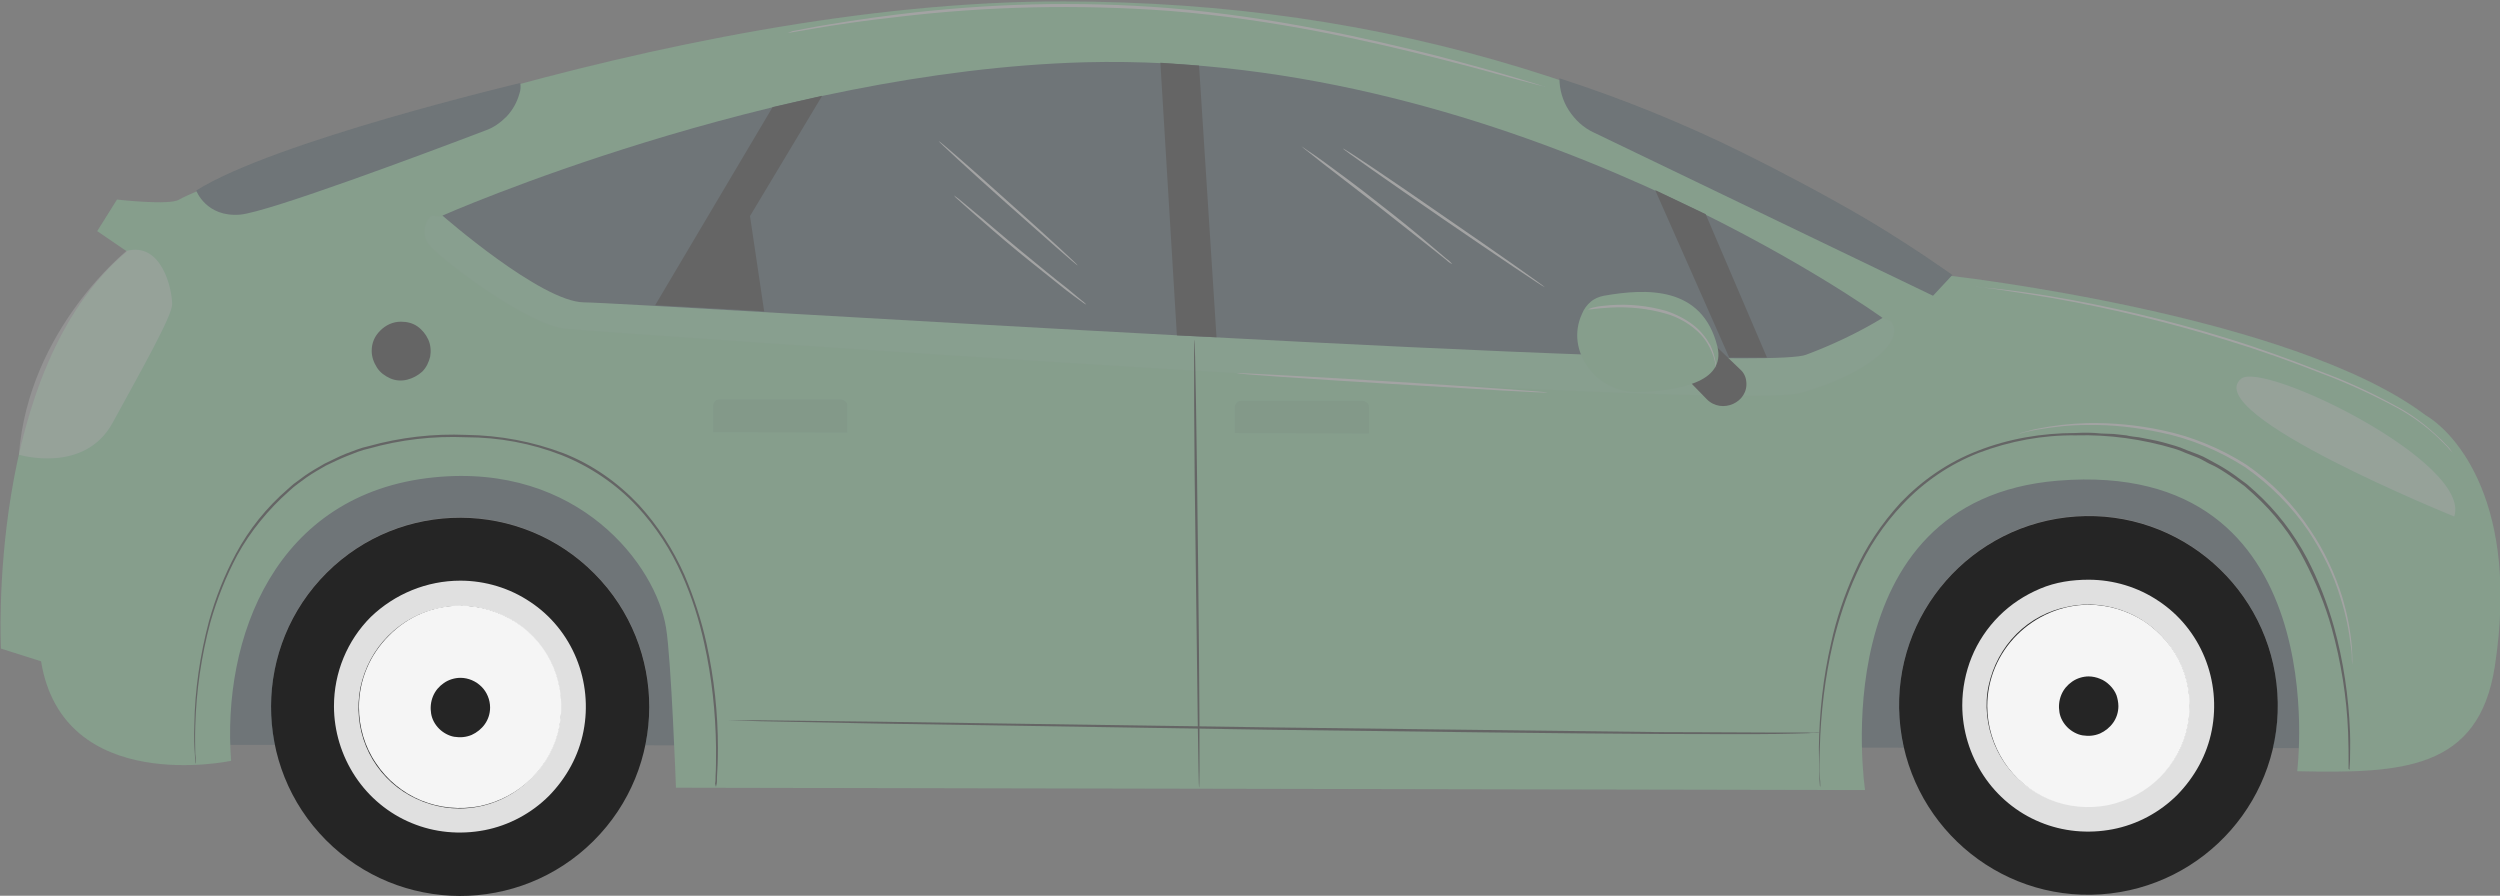 <?xml version="1.0" encoding="utf-8"?>
<!-- Generator: Adobe Illustrator 25.2.1, SVG Export Plug-In . SVG Version: 6.00 Build 0)  -->
<svg version="1.1" id="Capa_1" xmlns="http://www.w3.org/2000/svg" xmlns:xlink="http://www.w3.org/1999/xlink" x="0px" y="0px"
	 viewBox="0 0 530 189.9" style="enable-background:new 0 0 530 189.9;" xml:space="preserve">
<rect x="0" y="0" width="530" height="189.9" fill="#808080" stroke="none"/>
<style type="text/css">
	.st0{fill:#252525;}
	.st1{fill:#E0E0E0;}
	.st2{fill:#F5F5F5;}
	.st3{opacity:0.3;}
	.st4{fill:#455A64;}
	.st5{fill:#92E3A9;}
	.st6{opacity:0.3;fill:#FFFFFF;enable-background:new    ;}
	.st7{opacity:0.7;}
	.st8{opacity:0.7;fill:#FFFFFF;enable-background:new    ;}
	.st9{opacity:0.3;fill:#252525;enable-background:new    ;}
</style>
<g>
	<path class="st0" d="M402.7,152.2c-1.5-22.1,15.3-41.2,37.4-42.7c22.1-1.5,41.2,15.3,42.7,37.4c1.5,22.1-15.3,41.2-37.4,42.7
		C423.3,191.1,404.2,174.3,402.7,152.2z"/>
	<path class="st1" d="M442.8,122.9c5.3,0,10.5,1.6,14.8,4.5c4.4,2.9,7.8,7.1,9.8,12c2,4.9,2.5,10.3,1.5,15.4
		c-1,5.2-3.6,9.9-7.3,13.7c-3.7,3.7-8.5,6.3-13.7,7.3c-5.2,1-10.6,0.5-15.4-1.5c-4.9-2-9.1-5.5-12-9.9c-2.9-4.4-4.5-9.6-4.5-14.9
		c0-3.5,0.7-7,2-10.2c1.3-3.2,3.3-6.2,5.8-8.7c2.5-2.5,5.4-4.4,8.7-5.8S439.3,122.9,442.8,122.9z M464.1,149.6
		c0-4.2-1.2-8.4-3.6-11.9c-2.3-3.5-5.7-6.3-9.6-7.9c-3.9-1.6-8.2-2.1-12.4-1.2c-4.2,0.8-8,2.8-11,5.8c-3,3-5,6.8-5.9,10.9
		s-0.4,8.5,1.2,12.4c1.6,3.9,4.3,7.3,7.9,9.6c3.5,2.4,7.7,3.6,11.9,3.6c5.7,0,11.1-2.2,15.1-6.2
		C461.9,160.8,464.1,155.3,464.1,149.6z"/>
	<path class="st2" d="M442.8,128.2c4.2,0,8.4,1.3,11.9,3.6c3.5,2.4,6.3,5.7,7.9,9.6c1.6,3.9,2,8.2,1.2,12.4c-0.8,4.2-2.9,8-5.9,11
		c-3,3-6.8,5-11,5.9c-4.2,0.8-8.5,0.4-12.4-1.2c-3.9-1.6-7.3-4.4-9.6-7.9c-2.3-3.5-3.6-7.7-3.6-11.9c0-5.7,2.3-11.1,6.3-15.1
		S437.1,128.2,442.8,128.2z"/>
	<path class="st0" d="M449.1,149.7c0,1.3-0.4,2.5-1.1,3.5c-0.7,1-1.7,1.8-2.8,2.3c-1.2,0.5-2.4,0.6-3.7,0.4
		c-1.2-0.2-2.4-0.9-3.2-1.7c-0.9-0.9-1.5-2-1.7-3.2c-0.2-1.2-0.1-2.5,0.4-3.7c0.5-1.2,1.3-2.1,2.3-2.8c1-0.7,2.3-1.1,3.5-1.1
		c0.8,0,1.7,0.2,2.4,0.5c0.8,0.3,1.5,0.8,2.1,1.4c0.6,0.6,1.1,1.3,1.4,2.1C448.9,148,449.1,148.9,449.1,149.7z"/>
</g>
<g>
	<path class="st0" d="M69.1,178.1c-15.6-15.7-15.5-41.1,0.2-56.7c15.7-15.6,41.1-15.5,56.7,0.2c15.6,15.7,15.5,41.1-0.2,56.7
		C110.1,193.9,84.7,193.8,69.1,178.1z"/>
	<path class="st1" d="M97.6,123.1c5.3,0,10.5,1.6,14.8,4.5c4.4,2.9,7.8,7.1,9.8,12c2,4.9,2.5,10.3,1.5,15.4c-1,5.2-3.6,9.9-7.3,13.7
		c-3.7,3.7-8.5,6.3-13.7,7.3c-5.2,1-10.6,0.5-15.4-1.5c-4.9-2-9.1-5.5-12-9.9c-2.9-4.4-4.5-9.6-4.5-14.9c0-7.1,2.8-13.9,7.8-18.9
		C83.7,125.9,90.5,123.1,97.6,123.1z M118.9,149.9c0-4.2-1.2-8.4-3.6-11.9c-2.3-3.5-5.7-6.3-9.6-7.9c-3.9-1.6-8.2-2.1-12.4-1.2
		c-4.2,0.8-8,2.9-11,5.9c-3,3-5,6.8-5.9,11c-0.8,4.2-0.4,8.5,1.2,12.4c1.6,3.9,4.4,7.3,7.9,9.6c3.5,2.3,7.7,3.6,11.9,3.6
		c5.7,0,11.1-2.3,15.1-6.3C116.6,161,118.9,155.5,118.9,149.9z"/>
	<path class="st2" d="M97.6,128.4c4.2,0,8.4,1.3,11.9,3.6s6.3,5.7,7.9,9.6c1.6,3.9,2,8.2,1.2,12.4c-0.8,4.2-2.9,8-5.9,11
		c-3,3-6.8,5-11,5.9c-4.2,0.8-8.5,0.4-12.4-1.2c-3.9-1.6-7.3-4.4-9.6-7.9c-2.4-3.5-3.6-7.7-3.6-11.9c0-5.7,2.3-11.1,6.3-15.1
		C86.5,130.6,91.9,128.4,97.6,128.4z"/>
	<path class="st0" d="M103.9,150c0,1.3-0.4,2.5-1.1,3.5c-0.7,1-1.7,1.8-2.8,2.3c-1.2,0.5-2.4,0.6-3.7,0.4c-1.2-0.2-2.4-0.9-3.2-1.7
		c-0.9-0.9-1.5-2-1.7-3.2c-0.2-1.2-0.1-2.5,0.4-3.7c0.5-1.2,1.3-2.1,2.3-2.8c1-0.7,2.3-1.1,3.5-1.1c1.7,0,3.3,0.7,4.5,1.9
		C103.2,146.7,103.9,148.3,103.9,150z"/>
</g>
<g class="st3">
	<path class="st4" d="M48.1,91.4l-0.1,66.5l10.3,0c-2.6-12.8,1-26.7,11-36.6c15.7-15.6,41.1-15.5,56.7,0.2
		c9.9,9.9,13.5,23.8,10.8,36.5l266.8,0.5c-0.5-2.1-0.8-4.2-0.9-6.4c-1.5-22.1,15.3-41.2,37.4-42.7c22.1-1.5,41.2,15.3,42.7,37.4
		c0.3,4.1-0.1,8-1,11.8l15.7,0l0.1-66.5L48.1,91.4z"/>
	<path class="st5" d="M24.8,42.3c0,0,11.2,1.3,13.2,0c4.5-2.9,103.1-42.2,187.6-42c67.8,0.1,128.8,18.3,188.1,58.2
		c0,0,72.3,8.2,100.5,29.5c6.6,3.9,20,19,14.7,53.3c-3.4,21.9-19.6,22.7-41.9,22.2c0,0,8.5-66.4-50.7-61.6
		c-50.3,4.1-40.9,65.6-40.9,65.6L143.3,167c0,0-1-27.3-2.1-33.9c-2.1-13.2-18.5-35-49.2-31.9c-33.7,3.4-45,34.1-43,60.1
		c0,0-35.6,7.6-40.3-21.1l-8.5-2.7c0,0-3.1-59.3,26.7-84.2l-6.3-4.3L24.8,42.3z"/>
	<path class="st4" d="M41.6,40.4c0,0,2.1,5.7,9.3,5.1c5.9-0.5,39.6-13.1,51.9-17.8c1.8-0.6,3.3-1.7,4.6-3c1.3-1.4,2.2-3,2.7-4.8
		c0.3-0.8,0.3-1.6,0.2-2.3C110.3,17.6,58,30,41.6,40.4z"/>
	<path class="st4" d="M330.6,16.6c0,2.4,0.7,4.8,2,6.8c1.3,2,3.1,3.7,5.3,4.7l71.9,34.6l4.1-4.4c0,0-7.5-5.4-17.3-11.3
		c-9.1-5.4-20.2-11.2-26.9-14.5C357,26.2,343.9,20.9,330.6,16.6z"/>
	<g class="st3">
		<path class="st6" d="M91.5,45.7c-0.5,0.4-0.9,0.9-1.1,1.5c-0.3,0.6-0.4,1.2-0.4,1.9c0,0.6,0.1,1.3,0.4,1.9
			c0.3,0.6,0.7,1.1,1.1,1.5c3.6,3.7,20.5,16.4,28.4,17.2c7.9,0.8,247.7,17.6,261.9,13.6c14.2-4,22.5-11.2,19-15.3l-6.4-2.2
			l-113.1,1.9L91.5,45.7z"/>
	</g>
	<g class="st7">
		<path class="st8" d="M4,96.4c0,0,13.9,4.2,19.9-6.8c6-11,12.6-22.6,12.6-25.1c0-3.2-2.2-13.3-9.7-11.3C26.9,53.2,6.1,69.6,4,96.4z
			"/>
	</g>
	<g class="st7">
		<path class="st8" d="M520.3,109.5c0,0-54-21.8-45.2-29.2C479.7,76.4,524.1,98,520.3,109.5z"/>
	</g>
	<path class="st0" d="M498.1,163.3c0,0,0-0.2,0-0.5c0-0.4,0.1-0.9,0.1-1.6c0-1.4,0.1-3.5,0-6.1c-0.3-7.5-1.4-15-3.4-22.2
		c-1.4-5-3.3-9.9-5.7-14.5c-2.8-5.3-6.5-10.1-10.9-14.1l-1.8-1.6l-1.9-1.4c-1.3-1-2.7-1.9-4.1-2.7c-0.7-0.4-1.5-0.8-2.2-1.2
		c-0.7-0.4-1.5-0.8-2.3-1.1l-2.4-0.9l-1.2-0.5l-1.2-0.4c-1.7-0.5-3.4-1-5.1-1.3l-2.6-0.5c-0.9-0.1-1.8-0.2-2.6-0.4
		c-0.9-0.1-1.8-0.2-2.7-0.3l-2.7-0.1c-1.8-0.2-3.6-0.2-5.4-0.1c-7.1,0-14.2,1.2-20.8,3.8c-6.2,2.4-11.7,6.2-16.3,11
		c-4,4.4-7.4,9.4-9.8,14.9c-2.1,4.7-3.8,9.7-4.9,14.8c-1.7,7.3-2.5,14.8-2.6,22.3c0,2.7,0.1,4.7,0.1,6.1c0,0.7,0.1,1.2,0.1,1.6
		c0,0.4,0.1,0.5,0.1,0.5s0-0.2,0-0.5s0-0.9-0.1-1.6c-0.1-1.4-0.1-3.5,0-6.1c0.2-7.5,1.1-15,2.8-22.3c1.2-5,2.8-9.9,5-14.7
		c2.4-5.4,5.7-10.4,9.8-14.7c4.5-4.8,10-8.5,16.1-10.9c6.6-2.5,13.6-3.8,20.6-3.7c7-0.2,14.1,0.8,20.8,2.8l1.2,0.4l1.2,0.5l2.3,0.9
		c0.8,0.3,1.5,0.7,2.2,1.1c0.7,0.4,1.5,0.7,2.2,1.1c1.4,0.8,2.7,1.7,4,2.6l1.9,1.4l1.8,1.6c4.4,4,8.1,8.7,10.8,14
		c2.4,4.6,4.4,9.4,5.8,14.4c2,7.2,3.2,14.7,3.5,22.2c0.1,2.7,0.1,4.7,0.1,6.1l0,1.6C498.1,163.1,498.1,163.3,498.1,163.3z"/>
	<path class="st0" d="M151.8,166.8c0,0,0-0.2,0.1-0.5s0.1-0.9,0.1-1.6c0.1-1.4,0.2-3.4,0.2-6.1c0-7.4-0.8-14.8-2.4-22.1
		c-1.1-5-2.7-9.9-4.7-14.6c-2.4-5.4-5.6-10.4-9.6-14.8c-4.5-4.8-9.9-8.6-16-11c-6.6-2.5-13.5-3.8-20.6-3.9c-7-0.3-14,0.5-20.8,2.4
		c-0.4,0.1-0.8,0.2-1.2,0.3l-1.2,0.4l-2.4,0.9c-1.5,0.6-3,1.4-4.5,2.1c-1.4,0.8-2.8,1.6-4.1,2.5l-1.9,1.4c-0.3,0.2-0.7,0.5-0.9,0.7
		l-0.9,0.8c-4.5,3.9-8.2,8.5-11,13.7c-2.4,4.5-4.3,9.3-5.7,14.3c-1.9,7.2-3,14.6-3.1,22c-0.1,2.6,0,4.7,0.1,6.1
		c0,0.7,0.1,1.2,0.1,1.6c0,0.4,0.1,0.5,0.1,0.5c0-0.2,0-0.4,0-0.5c0-0.4,0-0.9-0.1-1.6c0-1.4-0.1-3.4,0-6c0.2-7.4,1.3-14.8,3.2-21.9
		c1.4-4.9,3.3-9.7,5.7-14.2c2.8-5.1,6.6-9.7,11-13.6l0.9-0.8c0.3-0.2,0.6-0.5,0.9-0.7l1.9-1.4c1.3-0.9,2.7-1.7,4.1-2.5
		c1.5-0.7,2.9-1.4,4.4-2l2.3-0.9l1.2-0.4c0.4-0.1,0.8-0.2,1.2-0.3c6.7-1.9,13.6-2.7,20.6-2.4c7,0,13.9,1.3,20.3,3.8
		c6,2.4,11.5,6.1,15.9,10.8c4,4.3,7.2,9.2,9.6,14.6c2.1,4.7,3.6,9.5,4.7,14.5c1.6,7.2,2.4,14.6,2.5,22c0,2.6,0,4.7-0.1,6.1
		c0,0.7,0,1.2-0.1,1.6C151.7,166.7,151.8,166.8,151.8,166.8z"/>
	<path class="st4" d="M93.8,45.7c0,0,20.9,18.3,30,18.4c9.1,0,248.5,15.4,259.1,11.1c5.6-2.1,11.1-4.7,16.2-7.8
		c0,0-77.9-56.5-169-54.2C163.4,15,93.8,45.7,93.8,45.7z"/>
	<path class="st0" d="M350.9,40.3l15.7,35.5l8,0l-13-30.4L350.9,40.3z"/>
	<g class="st3">
		<path class="st9" d="M151.2,91.6l28.4,0.1l0-5.7c0-0.3-0.1-0.7-0.4-0.9c-0.2-0.2-0.6-0.4-0.9-0.4l-25.8,0c-0.3,0-0.7,0.1-0.9,0.4
			c-0.2,0.2-0.4,0.6-0.4,0.9L151.2,91.6L151.2,91.6z"/>
	</g>
	<g class="st3">
		<path class="st9" d="M261.8,91.8l28.4,0.1l0-5.6c0-0.3-0.1-0.7-0.4-0.9c-0.2-0.2-0.6-0.4-0.9-0.4l-25.8,0c-0.3,0-0.7,0.1-0.9,0.4
			c-0.2,0.2-0.4,0.6-0.4,0.9L261.8,91.8L261.8,91.8z"/>
	</g>
	<path class="st0" d="M163.8,22.7l-24.9,42l23.1,1.3L159,45.8l15.3-25.5L163.8,22.7z"/>
	<path class="st0" d="M254.2,13.9l3.7,57.6l-8.4-0.4L246,13.3L254.2,13.9z"/>
	<path class="st0" d="M361.8,84.6l-3.6-3.7l5.8-7.3l4.9,4.7c0.7,0.6,1.2,1.5,1.3,2.5C370.8,85.3,365,87.9,361.8,84.6z"/>
	<path class="st5" d="M347.3,83.1c-8.8,0.3-15.6-8.7-11.9-16.6c0.4-1,1-1.8,1.8-2.5c0.8-0.7,1.8-1.1,2.8-1.3
		c9.1-1.6,20.9-2.1,24.1,10.8c0.9,3.8-1.2,6.2-4.7,7.6C356,82.5,351.5,83,347.3,83.1z"/>
	<path class="st0" d="M78.8,74.4c0,1.2,0.4,2.4,1.1,3.5s1.7,1.8,2.8,2.3c1.1,0.5,2.4,0.6,3.6,0.3c1.2-0.3,2.3-0.9,3.2-1.7
		c0.9-0.9,1.4-2,1.7-3.2c0.2-1.2,0.1-2.5-0.4-3.6c-0.5-1.1-1.3-2.1-2.3-2.8c-1-0.7-2.2-1-3.5-1c-1.7,0-3.2,0.7-4.4,1.9
		S78.8,72.7,78.8,74.4z"/>
	<path class="st0" d="M152,152.7l0.6,0l1.8,0l6.8,0.2l25,0.5l82.6,1.3c32.3,0.4,61.5,0.8,82.7,0.9c10.6,0,19.1,0.1,25.1,0
		c5.9-0.1,9.2-0.2,9.1-0.4c-0.8,0.1-1.6,0.2-2.4,0.1c-1.6,0-3.9,0-6.8,0c-5.9,0-14.5-0.1-25.1-0.1l-82.6-1l-82.6-1.2l-25.1-0.3
		l-6.8,0l-1.8,0L152,152.7z"/>
	<path class="st0" d="M254.2,167c0.2,0,0.1-21.3-0.2-47.5c-0.3-26.2-0.6-47.5-0.8-47.5c-0.1,0-0.1,21.3,0.3,47.5
		C253.8,145.7,254.1,167,254.2,167z"/>
	<path class="st2" d="M199,29.9c-0.1,0.1,6.4,6.1,14.6,13.4s14.8,13.1,14.9,13c0.1-0.1-6.4-6.1-14.6-13.4
		C205.8,35.6,199.1,29.8,199,29.9z"/>
	<path class="st2" d="M202.2,41.4c0.3,0.4,0.6,0.7,1,1c0.7,0.6,1.6,1.5,2.9,2.6c2.5,2.2,5.9,5.2,9.8,8.4c3.9,3.2,7.5,6,10.1,8.1
		c1.3,1,2.4,1.8,3.1,2.3c0.4,0.3,0.8,0.6,1.2,0.8c-0.3-0.4-0.7-0.7-1.1-1l-3-2.5c-2.6-2-6.1-4.9-10-8.1c-3.9-3.2-7.3-6.2-9.9-8.3
		l-3-2.5C203,42,202.6,41.7,202.2,41.4z"/>
	<path class="st2" d="M284.7,31.5c-0.1,0.1,9.4,6.8,21.2,14.9c11.8,8.1,21.5,14.6,21.6,14.5c0.1-0.1-9.4-6.8-21.2-14.9
		C294.5,37.8,284.8,31.3,284.7,31.5z"/>
	<path class="st2" d="M275.9,31c0.4,0.4,0.8,0.7,1.2,1l3.4,2.7l11.4,8.8l11.3,8.9l3.4,2.7c0.4,0.4,0.8,0.7,1.3,0.9
		c-0.4-0.4-0.7-0.8-1.2-1.1c-0.8-0.7-1.9-1.6-3.3-2.8c-2.8-2.4-6.7-5.6-11.1-9c-4.4-3.5-8.5-6.5-11.5-8.7c-1.5-1.1-2.7-1.9-3.6-2.5
		C276.8,31.6,276.3,31.3,275.9,31z"/>
	<path class="st2" d="M418.9,60.7c0.1,0,0.2,0.1,0.3,0.1l0.8,0.1l3.1,0.4c2.7,0.4,6.7,1,11.5,1.8c12.6,2.2,25.1,5.2,37.4,9
		c7.2,2.2,13.9,4.6,20,7c5.4,2,10.6,4.4,15.7,7.1c3.4,1.8,6.6,4.1,9.4,6.8c0.5,0.5,0.9,0.9,1.3,1.3c0.4,0.4,0.7,0.7,0.9,1l0.6,0.6
		c0.1,0.1,0.1,0.1,0.2,0.2c0,0,0-0.1-0.2-0.2l-0.5-0.7c-0.2-0.3-0.5-0.6-0.9-1c-0.4-0.4-0.8-0.9-1.3-1.3c-2.8-2.7-5.9-5.1-9.4-6.9
		c-5.1-2.8-10.3-5.2-15.7-7.2c-6.1-2.4-12.8-4.9-20-7.1c-12.3-3.8-24.8-6.8-37.4-8.9c-4.9-0.8-8.8-1.3-11.6-1.6l-3.2-0.3l-0.8-0.1
		C419.1,60.7,419,60.7,418.9,60.7z"/>
	<path class="st2" d="M166.6,7l0.4,0l1.2-0.2l4.7-0.8c4.1-0.7,10-1.6,17.3-2.4c19.1-2.3,38.4-2.7,57.6-1.3
		c22.5,1.8,42.4,6.4,56.7,10c7.2,1.8,12.9,3.4,16.9,4.5L326,18l1.2,0.3c0.1,0,0.3,0.1,0.4,0.1c-0.1-0.1-0.3-0.1-0.4-0.1l-1.2-0.4
		l-4.6-1.4c-4-1.2-9.7-2.8-16.9-4.7c-14.3-3.6-34.3-8.2-56.8-10.1c-19.2-1.5-38.5-1-57.7,1.4c-7.3,0.9-13.2,1.9-17.3,2.6
		c-2,0.4-3.6,0.7-4.7,0.9L167,7C166.8,7,166.7,7,166.6,7z"/>
	<path class="st2" d="M336.6,65.6c0.4,0,0.9,0,1.3-0.1c0.8-0.1,2-0.2,3.6-0.3c3.9-0.2,7.9,0.2,11.7,1.3c2.1,0.6,4,1.6,5.7,2.9
		c1.4,1.1,2.6,2.4,3.4,4c0.8,1.4,1.3,3,1.5,4.6c0,0,0-0.1,0-0.3c0-0.3,0-0.7-0.1-1c-0.2-1.2-0.6-2.4-1.1-3.5c-0.9-1.6-2-3-3.5-4.2
		c-1.8-1.4-3.8-2.4-5.9-3.1c-3.9-1.1-7.9-1.5-11.9-1.2c-1.2,0.1-2.4,0.2-3.6,0.5C337.4,65.3,337,65.4,336.6,65.6z"/>
	<path class="st2" d="M262.2,79.1c0,0.2,14.7,1.2,32.9,2.3c18.2,1.1,33,2,33,1.8c0-0.1-14.7-1.2-32.9-2.3
		C277,79.8,262.2,79,262.2,79.1z"/>
	<path class="st2" d="M428,91.9c0.1,0,0.2,0,0.3,0l0.7-0.2c0.6-0.1,1.6-0.4,2.8-0.6c3.5-0.6,7-1,10.6-1c5.3-0.1,10.5,0.5,15.7,1.6
		c6.3,1.3,12.3,3.8,17.8,7.3c5.3,3.7,9.9,8.3,13.5,13.6c2.9,4.4,5.3,9.1,6.8,14.2c1.1,3.4,1.8,6.9,2.2,10.4c0.2,1.2,0.2,2.2,0.2,2.9
		l0.1,0.8c0,0.1,0,0.2,0,0.3c0-0.1,0-0.2,0-0.3l0-0.8c0-0.7,0-1.7-0.1-2.9c-0.3-3.6-1-7.1-2-10.5c-1.6-5.1-3.8-9.9-6.8-14.3
		c-3.6-5.5-8.2-10.2-13.6-13.9c-5.5-3.5-11.6-6-17.9-7.3c-5.2-1.1-10.5-1.6-15.8-1.5c-3.6,0.1-7.1,0.5-10.6,1.2
		c-1.2,0.2-2.2,0.6-2.8,0.7l-0.7,0.2L428,91.9z"/>
</g>
</svg>
